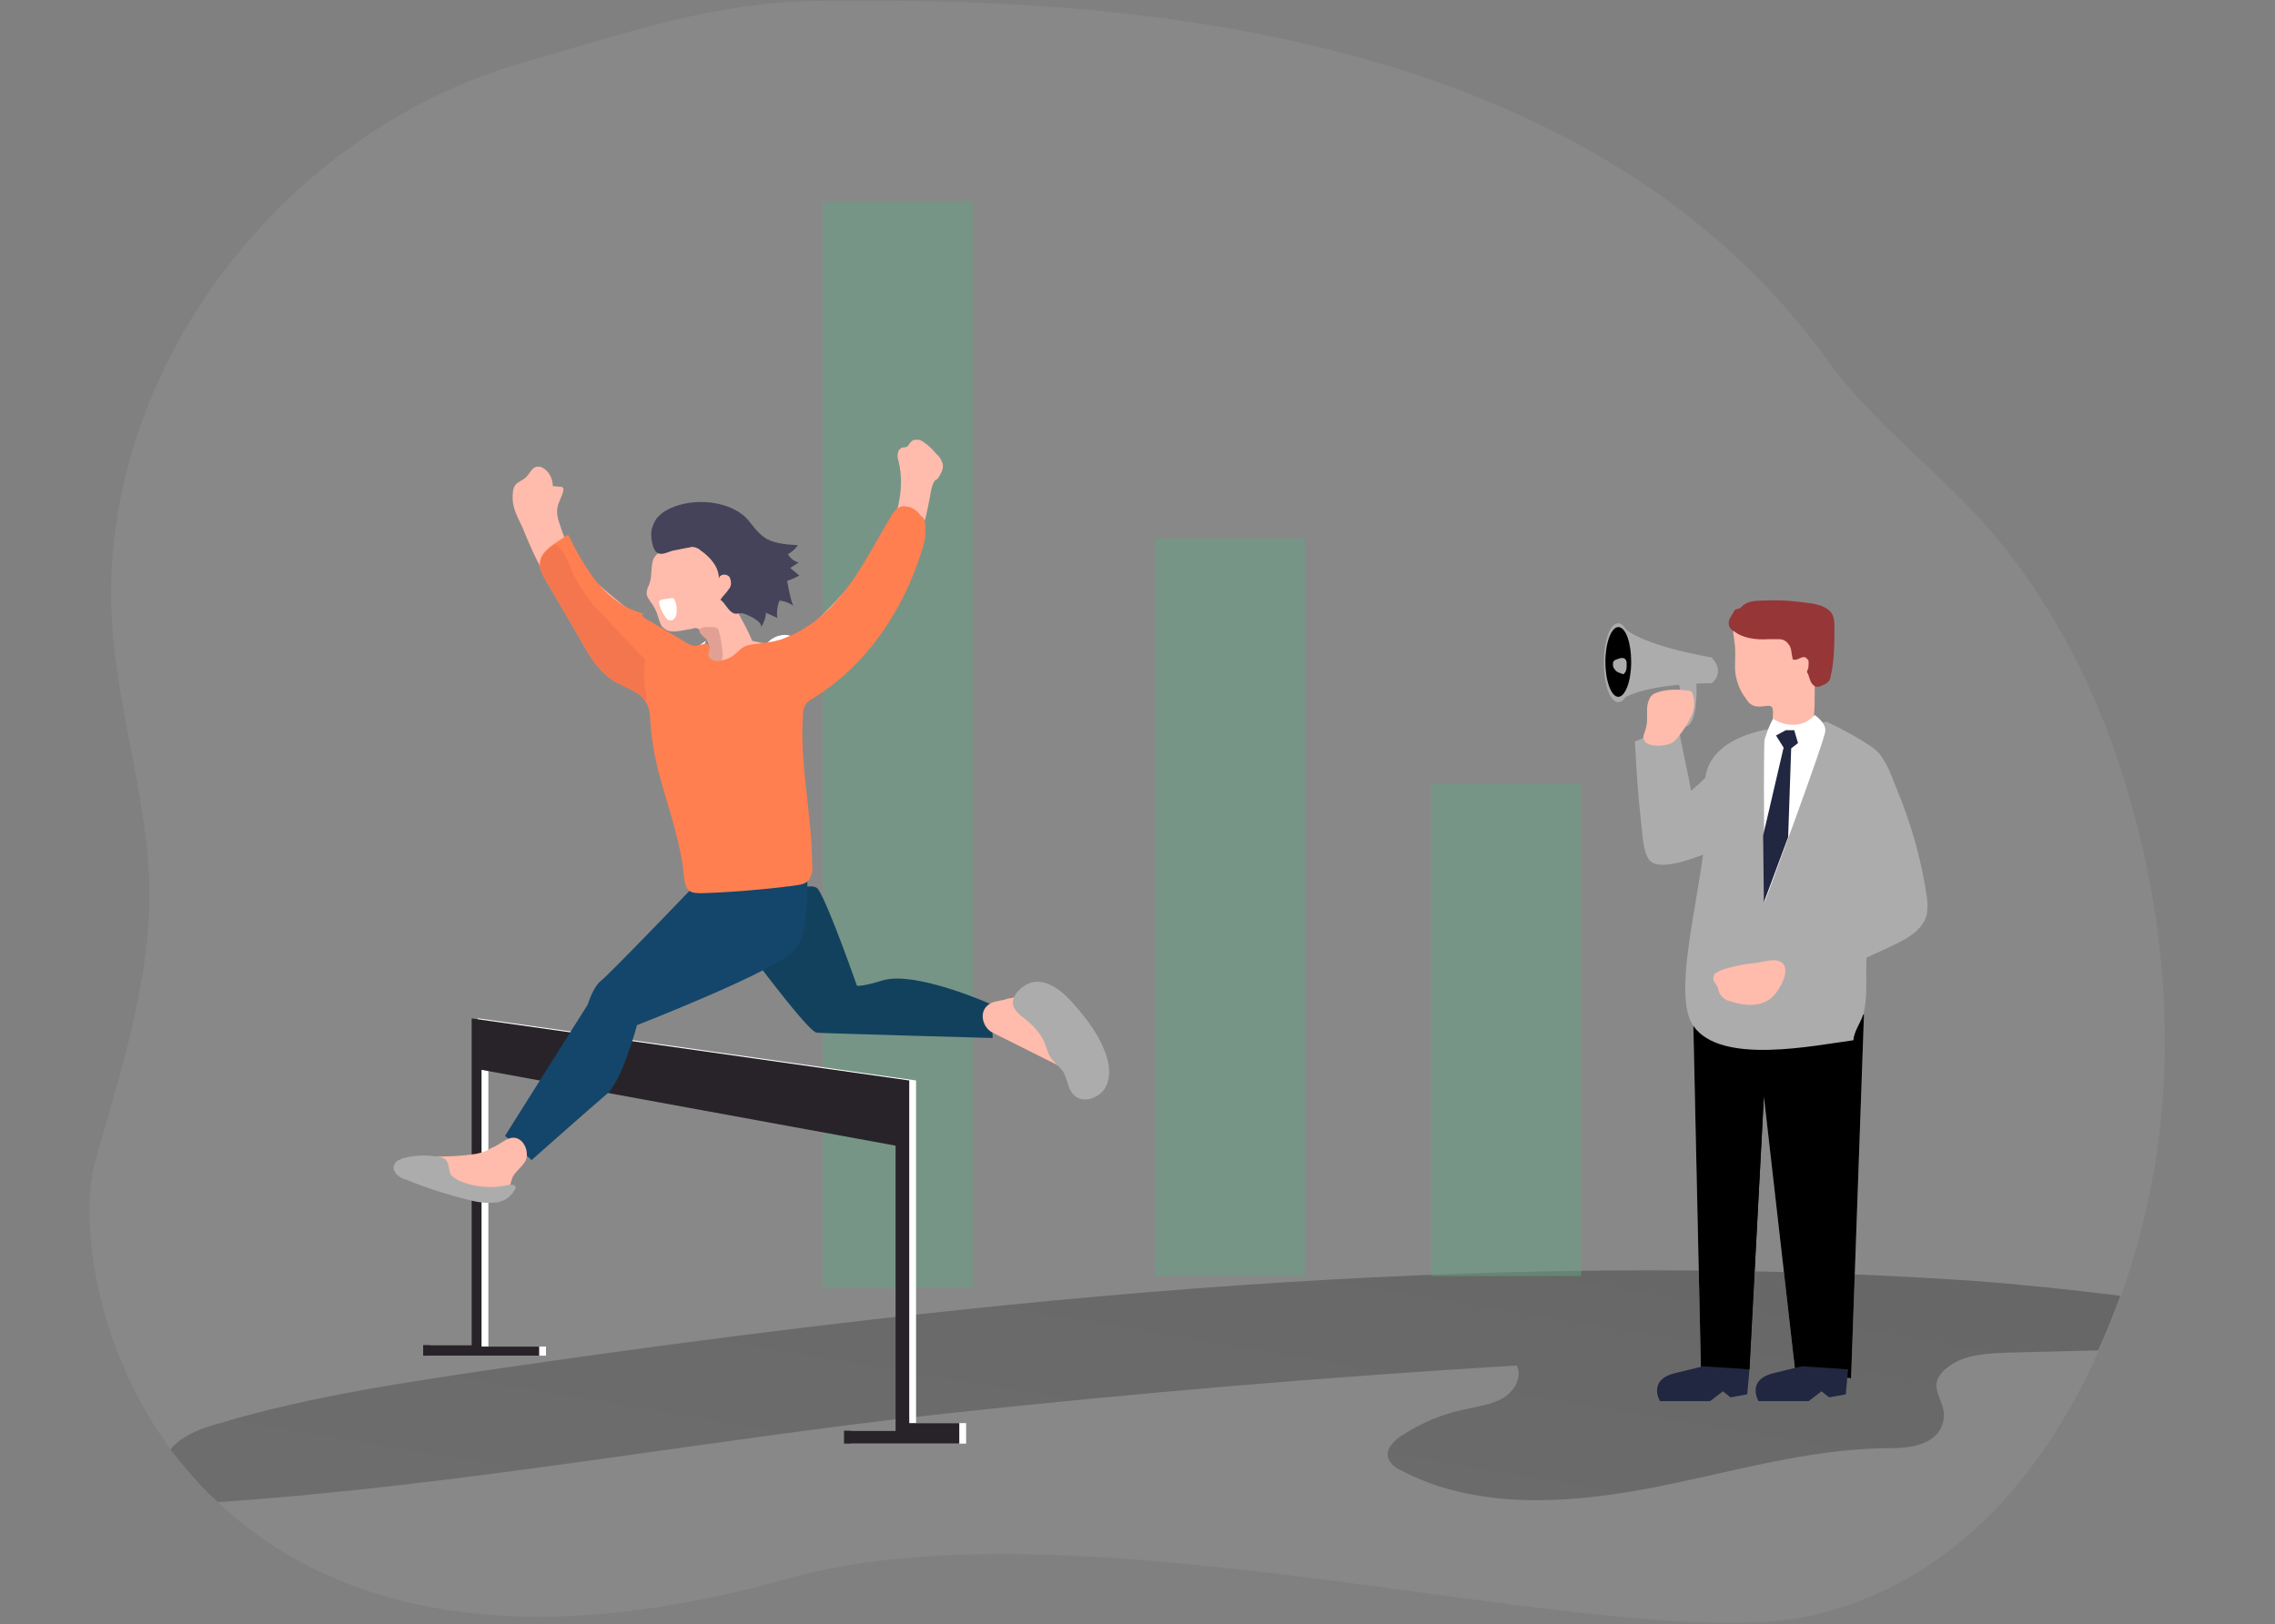 <?xml version="1.0" encoding="utf-8"?>
<!-- Generator: Adobe Illustrator 17.0.0, SVG Export Plug-In . SVG Version: 6.00 Build 0)  -->
<!DOCTYPE svg PUBLIC "-//W3C//DTD SVG 1.1//EN" "http://www.w3.org/Graphics/SVG/1.1/DTD/svg11.dtd">
<svg version="1.1" id="Слой_1" xmlns="http://www.w3.org/2000/svg" xmlns:xlink="http://www.w3.org/1999/xlink" x="0px" y="0px"
	 width="612px" height="437px" viewBox="0 177.5 612 437" enable-background="new 0 177.5 612 437" xml:space="preserve">
<rect x="0" y="177.5" width="612" height="437" fill="#808080" stroke="none"/>
<g>
	<g>
		<defs>
			<rect id="SVGID_1_" x="24.072" y="177.72" width="558.348" height="436.56"/>
		</defs>
		<clipPath id="SVGID_2_">
			<use xlink:href="#SVGID_1_"  overflow="visible"/>
		</clipPath>
		<g clip-path="url(#SVGID_2_)">
			<path opacity="0.18" fill="#ACACAC" enable-background="new    " d="M579.36,493.104c-2.04,11.22-4.896,22.236-8.772,33.048
				c-1.632,4.692-3.672,9.588-5.916,14.688c-12.852,28.764-35.496,60.588-74.868,70.788
				c-51.408,13.464-195.636-32.436-277.848-9.384c-77.52,21.828-125.256,5.916-153.204-20.4c-4.692-4.284-8.772-9.18-12.648-14.076
				C25.296,539.616,21.42,505.752,25.5,490.452c6.528-23.46,14.484-46.92,14.688-71.4c0.204-25.704-9.18-50.796-10.2-76.704
				c-2.652-65.28,45.492-129.336,110.976-148.104c27.948-7.956,51-16.32,80.376-16.524c59.568-0.408,200.532,0,270.096,96.492
				c12.444,17.34,30.396,30.192,44.268,46.308c18.564,21.828,30.804,47.94,38.148,75.072
				C582.624,427.416,584.868,460.872,579.36,493.104z"/>
			
				<linearGradient id="SVGID_3_" gradientUnits="userSpaceOnUse" x1="188.238" y1="525.87" x2="97.747" y2="1063.176" gradientTransform="matrix(2.04 0 0 2.04 7.82 -1022.8)">
				<stop  offset="0.01" style="stop-color:#000000"/>
				<stop  offset="0.08" style="stop-color:#000000;stop-opacity:0.69"/>
				<stop  offset="0.21" style="stop-color:#000000;stop-opacity:0.32"/>
				<stop  offset="1" style="stop-color:#000000;stop-opacity:0"/>
			</linearGradient>
			<path fill="url(#SVGID_3_)" d="M570.384,526.152c-1.632,4.692-3.672,9.588-5.916,14.688c-8.16,0.204-16.116,0.408-24.276,0.612
				c-5.304,0.204-11.016,0.408-15.3,3.264c-8.16,5.508-1.02,9.18-2.04,14.688c-1.02,6.324-7.752,7.752-14.28,7.752
				c-22.44,0-44.064,6.936-66.096,11.016c-22.032,4.08-46.104,5.304-65.688-5.1c-1.428-0.612-2.652-1.632-3.264-3.06
				c-1.02-2.448,1.428-4.896,3.672-6.324c5.1-3.264,10.608-5.712,16.728-6.936c3.468-0.816,7.14-1.224,10.404-3.06
				c3.06-1.836,5.304-5.712,3.672-8.772c-51,3.06-102,7.344-153,12.852c-65.484,7.14-130.152,19.38-195.84,23.868h-0.612
				c-4.692-4.284-8.772-9.18-12.648-14.076c0.204-0.408,0.612-0.816,0.816-1.02c3.264-3.264,7.956-4.896,12.444-6.12
				c25.296-7.548,51.612-11.22,77.724-15.096c129.948-18.768,261.528-32.028,393.108-23.256
				C543.864,523.092,557.124,524.52,570.384,526.152z"/>
			<path opacity="0.5" fill="#64A385" enable-background="new    " d="M261.732,231.576H221.34v292.536h40.392V231.576z"/>
			<path opacity="0.5" fill="#64A385" enable-background="new    " d="M351.084,322.356h-40.392v198.492h40.392V322.356z"/>
			<path opacity="0.5" fill="#64A385" enable-background="new    " d="M425.34,388.452h-40.392v132.396h40.392V388.452z"/>
			<path fill="#FFFFFF" d="M128.52,451.488l117.912,16.728v92.208h13.464v5.508h-31.008v-3.468h13.872V485.76l-111.384-20.4v74.46
				h15.504v2.448h-31.212v-2.856h12.852V451.488z"/>
			<path fill="#282328" d="M126.684,451.488l117.912,16.728v92.208h13.464v5.508h-31.008v-3.468h13.872V485.76l-111.384-20.4v74.46
				h15.504v2.448h-31.212v-2.856h13.056v-87.924H126.684z"/>
			<path fill="#ACACAC" d="M455.532,453.528l2.04,92.412h13.056l3.876-73.44l8.364,73.44l15.096,2.448l3.468-97.92L455.532,453.528z
				"/>
			
				<linearGradient id="SVGID_4_" gradientUnits="userSpaceOnUse" x1="-13140.256" y1="4294.939" x2="-18438.201" y2="5700.842" gradientTransform="matrix(2.04 0 0 2.04 7.82 -1022.8)">
				<stop  offset="0.01" style="stop-color:#000000"/>
				<stop  offset="0.08" style="stop-color:#000000;stop-opacity:0.69"/>
				<stop  offset="0.21" style="stop-color:#000000;stop-opacity:0.32"/>
				<stop  offset="1" style="stop-color:#000000;stop-opacity:0"/>
			</linearGradient>
			<path fill="url(#SVGID_4_)" d="M455.532,453.528l2.04,92.412h13.056l3.876-73.44l8.364,73.44l15.096,2.448l3.468-97.92
				L455.532,453.528z"/>
			
				<linearGradient id="SVGID_5_" gradientUnits="userSpaceOnUse" x1="-891.898" y1="624.497" x2="147.554" y2="735.62" gradientTransform="matrix(2.04 0 0 2.04 7.82 -1022.8)">
				<stop  offset="0.01" style="stop-color:#000000"/>
				<stop  offset="0.08" style="stop-color:#000000;stop-opacity:0.69"/>
				<stop  offset="0.21" style="stop-color:#000000;stop-opacity:0.32"/>
				<stop  offset="1" style="stop-color:#000000;stop-opacity:0"/>
			</linearGradient>
			<path fill="url(#SVGID_5_)" d="M488.784,544.512v-85.68l12.444-8.364l-4.284,95.472L488.784,544.512z"/>
			<path fill="#ACACAC" d="M439.824,377.028c0,0,0,0.204,0,0.408c0.408,7.14,0.816,14.076,1.632,21.216
				c0.408,3.06,0.408,7.344,2.04,9.996c2.448,3.876,13.26-0.612,16.728-2.04c5.1-2.244,9.792-5.304,14.484-8.364
				c0.408-0.204,0.612-0.408,1.02-0.816c0.204-0.408,0.204-0.612,0.204-1.02c0.408-7.344-2.244-14.688-7.344-20.196
				c-4.08,5.1-8.772,9.792-13.668,14.076l-0.612-3.264l-2.04-9.792c-0.612-2.856-0.204-4.896-3.468-3.672
				C445.74,374.376,442.68,375.804,439.824,377.028z"/>
			
				<linearGradient id="SVGID_6_" gradientUnits="userSpaceOnUse" x1="-16891.748" y1="9238.254" x2="-14453.327" y2="8020.44" gradientTransform="matrix(2.04 0 0 2.04 7.82 -1022.8)">
				<stop  offset="0.01" style="stop-color:#000000"/>
				<stop  offset="0.08" style="stop-color:#000000;stop-opacity:0.69"/>
				<stop  offset="0.21" style="stop-color:#000000;stop-opacity:0.32"/>
				<stop  offset="1" style="stop-color:#000000;stop-opacity:0"/>
			</linearGradient>
			<path fill="url(#SVGID_6_)" d="M439.824,377.436c0.204,5.712,0.612,11.628,1.224,17.34c0.408,4.692-0.204,16.524,7.14,15.708
				c5.916-0.612,10.812-4.284,16.32-5.916c2.04-0.612,4.08-1.02,5.916-2.04c2.448-1.632,4.284-4.08,5.1-6.936
				c0.816-2.856,1.02-5.712,1.02-8.568c-5.1,1.836-9.18,5.508-13.26,8.568c-2.652,2.244-5.916,4.08-9.18,5.304
				c-3.876,1.428-5.1,1.224-5.1-2.856c0.204-6.732-0.612-13.464-2.856-19.788c0-0.204-0.204-0.612-0.408-0.816
				c-0.408-0.204-0.612-0.204-1.02-0.204C443.088,377.232,441.456,377.232,439.824,377.436z"/>
			<path fill="#ACACAC" d="M491.436,371.724c3.468,1.632,6.936,3.468,10.2,5.508c6.936,4.284,5.712,6.324,4.488,13.668
				c-2.652,15.912-4.08,31.824-4.08,47.94c0,3.876,0.204,7.956-0.816,11.628c-0.816,2.448-2.448,4.488-2.652,6.936
				c-10.812,1.428-35.7,6.732-43.044-3.876c-7.14-10.2,5.712-46.308,3.264-62.424c-2.448-16.116,19.38-17.748,19.38-17.748
				L491.436,371.724z"/>
			<path fill="#FFBBAB" d="M466.752,356.016c-0.204,3.264,0.816,6.732,2.856,9.384c0.408,0.612,0.816,1.224,1.428,1.632
				c1.224,0.816,2.652,0.612,4.08,0.408c0.408,0,0.612,0,1.02,0c0.816,0.204,0.816,1.224,0.816,2.04l-0.204,3.672
				c0,0.408,0,1.02,0.204,1.428s0.612,0.612,1.02,0.612c1.428,0.408,2.856,0.612,4.488,0.204c1.428-0.408,2.856-1.02,3.876-2.04
				c0.612-0.408,1.02-1.02,1.224-1.632s0.408-1.224,0.408-1.836c0.408-3.468,0-7.14,0.408-10.608
				c0.204-2.856,0.816-5.916,0.204-8.772c-0.204-1.632-1.02-3.06-2.04-4.284c-1.02-1.224-2.448-2.244-3.876-2.856
				c-3.06-1.224-6.528-0.612-9.792,0.204c-1.632,0.408-3.06,0.816-4.488,1.428c-0.816,0.204-1.428,0.612-1.836,1.224
				c-0.612,1.224,0,2.856,0,3.876C466.956,352.14,466.752,354.18,466.752,356.016z"/>
			<path fill="#963637" d="M466.752,341.532c-0.408,0.612-0.816,1.428-1.224,2.04c-0.408,0.612-0.612,1.428-0.408,2.244
				c0.204,0.612,0.612,1.224,1.224,1.428c2.448,2.04,6.12,2.448,9.384,2.244c1.02,0,1.836,0,2.856,0c1.02,0,1.836,0.408,2.448,1.224
				c1.02,1.02,0.816,2.652,1.224,4.08c0,0,0,0.204,0.204,0.204h0.204c1.02,0.204,2.04-1.02,3.06-0.612
				c0.204,0.204,0.408,0.408,0.612,0.612s0.204,0.408,0.204,0.816c0,0.612,0,1.224-0.204,1.836
				c-0.204,0.204-0.204,0.408-0.204,0.612c0,0.204,0,0.408,0.204,0.408l0.612,1.836c0.204,0.612,0.612,1.224,1.224,1.632
				c0.816,0.408,1.632,0,2.448-0.408c0.612-0.204,1.02-0.612,1.428-1.02c0.204-0.408,0.408-0.816,0.408-1.224
				c1.02-4.284,1.02-8.772,1.02-13.26c0-1.02,0-2.04-0.408-3.06c-0.816-2.04-3.264-2.856-5.508-3.264
				c-4.08-0.612-8.16-1.02-12.24-0.816c-1.224,0-2.652,0-3.876,0.204c-1.224,0.204-2.448,0.816-3.264,1.836"/>
			<path fill="#FFFFFF" d="M488.172,369.888c0,0,3.06,2.04,2.856,4.284c0,2.244-16.32,46.104-16.32,46.104s-0.408-42.024,0-43.86
				c0.612-1.836,1.224-3.672,2.244-5.508C476.952,370.908,483.276,375.192,488.172,369.888z"/>
			<path fill="#212741" d="M482.664,373.968l1.02,3.468l-1.836,1.428l-0.816,23.868l-6.528,17.544l-0.204-17.952l5.508-23.664
				l-2.04-3.264l2.652-1.428H482.664L482.664,373.968z"/>
			<path fill="#ACACAC" d="M470.628,435.78c1.836,2.244,4.08,4.488,6.528,6.324c0.408,0.408,1.02,0.816,1.428,1.02
				c0.612,0.408,1.224,0.816,1.836,0.816c0.408,0,1.02-0.204,1.428-0.408c9.384-3.468,18.768-7.548,27.744-11.832
				c3.876-1.836,7.956-4.284,8.772-8.364c0.204-1.428,0.204-2.856,0-4.284c-1.428-10.2-4.284-19.992-8.16-29.376
				c-1.224-2.652-2.448-7.752-5.508-9.588l-0.408-0.204l-0.408-0.204c-4.08-1.428-7.548,2.448-8.568,5.712
				c-1.632,4.692-0.816,9.588,0.408,14.28c1.224,4.692,3.06,9.384,3.468,14.076c0.204,0.612,0,1.428-0.204,2.04
				c-0.408,0.612-1.02,1.224-1.632,1.428L470.628,435.78z"/>
			<path fill="#212741" d="M470.628,545.94l-0.612,6.732l-4.488,0.816l-2.04-1.632l-3.468,2.652h-13.464c0,0-3.468-5.712,4.08-7.548
				l7.548-1.836L470.628,545.94z"/>
			<path fill="#212741" d="M497.148,545.94l-0.612,6.732l-4.488,0.816l-2.04-1.632l-3.468,2.652h-13.464c0,0-3.468-5.712,4.08-7.548
				l7.548-1.836L497.148,545.94z"/>
			
				<linearGradient id="SVGID_7_" gradientUnits="userSpaceOnUse" x1="-2568.299" y1="829.273" x2="-2936.737" y2="839.745" gradientTransform="matrix(2.04 0 0 2.04 7.82 -1022.8)">
				<stop  offset="0.01" style="stop-color:#000000"/>
				<stop  offset="0.08" style="stop-color:#000000;stop-opacity:0.69"/>
				<stop  offset="0.21" style="stop-color:#000000;stop-opacity:0.32"/>
				<stop  offset="1" style="stop-color:#000000;stop-opacity:0"/>
			</linearGradient>
			<path fill="url(#SVGID_7_)" d="M474.504,472.5l-6.12-4.692L464.1,544.92l6.528,1.02L474.504,472.5z"/>
			<path fill="#FFBBAB" d="M463.896,438.228c-0.816,0.204-1.428,0.612-2.244,1.02c-0.408,0.204-0.612,0.612-0.612,1.02
				c-0.204,0.408-0.204,0.816,0,1.224c0.204,0.408,0.612,0.816,0.816,1.224c0.408,0.612,0.408,1.428,0.816,2.244
				c0.612,1.02,1.836,1.836,3.06,2.04c3.672,1.224,7.956,1.428,10.812-1.02c2.04-1.632,6.324-8.772,1.632-9.996
				c-1.632-0.408-4.08,0.408-5.916,0.612C469.608,436.8,466.752,437.412,463.896,438.228z"/>
			<path fill="#ACACAC" d="M460.428,354.384c0,0-20.196-3.264-24.276-8.772v20.196c0,0,4.692-4.284,24.276-4.488
				C460.428,361.524,464.304,358.464,460.428,354.384z"/>
			<path fill="#ACACAC" d="M435.336,366.42c2.244,0,3.876-4.692,3.876-10.608c0-5.916-1.836-10.608-3.876-10.608
				c-2.244,0-3.876,4.692-3.876,10.608S433.092,366.42,435.336,366.42z"/>
			
				<linearGradient id="SVGID_8_" gradientUnits="userSpaceOnUse" x1="1817.078" y1="715.743" x2="2058.912" y2="721.768" gradientTransform="matrix(2.04 0 0 2.04 7.82 -1022.8)">
				<stop  offset="0.01" style="stop-color:#000000"/>
				<stop  offset="0.08" style="stop-color:#000000;stop-opacity:0.69"/>
				<stop  offset="0.21" style="stop-color:#000000;stop-opacity:0.32"/>
				<stop  offset="1" style="stop-color:#000000;stop-opacity:0"/>
			</linearGradient>
			<path fill="url(#SVGID_8_)" d="M435.336,364.992c1.836,0,3.468-4.08,3.468-9.384c0-5.1-1.428-9.384-3.468-9.384
				c-1.836,0-3.468,4.08-3.468,9.384C431.868,360.912,433.5,364.992,435.336,364.992z"/>
			<path fill="#ACACAC" d="M456.348,361.32c0,0,0.612,10.404-2.652,11.628c-3.06,1.428-4.488-0.408-4.08-1.02
				c0.204-0.612,3.264-7.956,2.04-10.2C450.228,359.892,456.348,361.32,456.348,361.32z"/>
			<path fill="#FFBBAB" d="M443.088,370.908c0-1.836-0.204-3.672,0.612-5.304c0.204-0.612,0.612-1.02,1.224-1.428
				c0.408-0.204,1.02-0.408,1.632-0.612c2.448-0.612,5.1-0.612,7.752-0.204c0.204,0,0.408,0,0.612,0.204s0.408,0.408,0.408,0.612
				c0.612,1.836,0.612,3.876-0.204,5.712c-0.816,1.836-1.836,3.468-3.06,5.1c-0.612,0.816-1.224,1.632-2.04,2.244
				c-1.632,1.02-5.712,1.428-7.344,0c-0.204-0.204-0.408-0.612-0.612-1.02c0-0.408,0-0.816,0.204-1.224
				C442.884,373.356,443.088,372.132,443.088,370.908z"/>
			<path fill="#ACACAC" d="M434.724,354.996c-0.204,0-0.408,0.204-0.612,0.408c-0.204,0.204-0.204,0.408-0.204,0.816
				c0,0.408,0,0.612,0.204,1.02c0.204,0.204,0.408,0.612,0.612,0.816c0.612,0.408,1.224,0.612,1.836,0.816h0.204
				c0,0,0.204,0,0.204-0.204c0.408-0.408,0.612-1.02,0.612-1.836c0-0.408,0-0.816,0-1.224
				C437.172,353.976,435.744,354.588,434.724,354.996z"/>
			<path fill="#12415E" d="M196.248,426.6c0,0,20.808,28.56,23.46,28.764s47.328,1.428,47.328,1.428l-0.204-8.976
				c0,0-20.4-9.18-29.376-6.528c-5.916,1.836-6.936,1.428-6.936,1.428s-7.548-21.624-10.404-25.908
				C217.26,412.524,196.248,426.6,196.248,426.6z"/>
			<path fill="#13466A" d="M217.056,411.708c0,0,1.224,15.708-3.06,21.216s-42.636,20.4-42.636,20.4s-4.08,15.3-8.16,18.564
				c-4.08,3.468-20.196,17.748-20.196,17.748l-7.14-6.528l22.236-35.292c0,0,1.428-4.692,3.468-6.324
				c2.244-1.632,29.58-30.192,29.58-30.192L217.056,411.708z"/>
			<path fill="#FFBBAB" d="M202.164,349.896l6.732,1.428c2.244,0.408,4.896,1.02,6.12,2.856c1.224,1.632,1.02,4.08,0.816,6.12
				c-0.408,2.856-0.816,5.508-1.428,8.364c-0.816,3.672-1.632,7.344-2.04,11.016c-1.02,9.18,1.632,18.36,4.08,27.132
				c0.816,2.856-3.06,4.896-5.916,6.12c-5.508,2.04-11.424,2.856-17.34,2.244c-0.612,0-1.02-0.204-1.428-0.408
				c-0.612-0.612-1.02-1.224-1.02-2.04c-1.224-4.692-2.04-9.588-3.672-14.28c-0.816-2.448-1.632-4.692-2.856-6.936
				c-1.224-2.04-1.632-4.488-2.448-6.732c-0.816-1.836-1.836-3.468-2.448-5.304c-0.816-1.836-1.02-3.672-0.612-5.712
				c0.408-2.04,1.224-4.08,2.04-6.12c0.612-2.244,1.224-4.488,1.632-6.732c0.204-1.632,0.612-3.06,1.224-4.488
				c1.428-3.06,4.896-4.896,8.364-5.508C195.024,349.896,198.9,349.284,202.164,349.896z"/>
			<path fill="#FFBBAB" d="M159.936,333.78c-2.04-2.04-4.284-3.876-5.508-6.324c-1.836-3.06-3.06-6.324-4.08-9.588
				c-0.408-1.224-0.612-2.448-0.408-3.672c0.204-1.632,1.428-3.264,1.632-4.896c0-0.204,0-0.408-0.204-0.612l-0.204-0.204
				c-0.204,0-0.204,0-0.408,0l-2.04-0.204c0-1.428-0.612-3.06-1.632-4.08c-0.816-0.816-1.836-1.428-3.06-1.02
				c-1.02,0.408-1.632,1.836-2.448,2.652c-0.816,0.816-2.04,1.224-2.856,2.04c-0.816,1.02-0.816,2.448-0.816,3.876
				c0.204,3.672,2.04,5.916,3.264,9.18c1.428,3.468,2.856,6.732,4.692,9.996c3.672,6.528,8.16,12.444,13.26,17.748
				c2.856,2.856,5.916,5.508,8.976,8.16c3.468,2.652,16.728,13.668,20.808,9.588c5.304-5.508-0.204-12.24-5.1-14.892
				C175.44,346.428,167.28,340.512,159.936,333.78z"/>
			<path fill="#FFFFFF" d="M189.924,349.896c-1.428,3.468-2.856,6.936-4.284,10.404c-0.408,1.224-0.816,2.448-0.204,3.468
				c0.408,0.612,1.224,1.224,2.04,1.428c3.468,1.02,7.344-0.408,9.996-2.652c2.652-2.244,4.488-5.304,6.324-8.364
				c0.816-1.632,2.04-3.264,3.468-4.488c0.816-0.612,1.632-1.02,2.652-1.224c1.02-0.204,2.04-0.204,2.856,0.204
				c1.836,0.816,2.856,3.06,1.632,4.692c-0.204-1.428-2.244-2.04-3.672-1.428c-1.428,0.612-2.04,2.04-2.856,3.264
				c-0.816,1.836-1.632,3.468-2.244,5.304c-0.612,1.224-0.816,2.652-0.816,4.08c0,3.468,2.652,6.324,5.304,8.568
				c1.02,0.816,2.04,1.836,2.652,2.856c1.02,1.836,0.816,3.876,0.612,5.712c-0.408,8.16,1.224,16.116,3.264,24.072
				c0.408,1.428,0.816,3.264-0.204,4.488c-0.816,0.816-1.836,1.428-3.06,1.428c-5.304,1.224-10.812,0.816-16.32,1.836
				c-3.264,0.612-6.528,1.836-9.792,2.244c-0.408,0-1.02,0-1.224-0.204c-0.204-0.204-0.408-0.408-0.408-0.612
				c0-0.204-0.204-0.408-0.204-0.816c-0.816-8.976-1.02-18.156-4.488-26.724c-1.632-3.876-3.876-7.752-4.488-12.036
				c-0.204-0.816-0.204-1.836,0-2.652c0.204-0.816,0.612-1.632,1.224-2.448c2.652-4.692,4.284-9.792,4.692-15.096"/>
			<path opacity="0.1" fill="#020202" enable-background="new    " d="M211.344,388.656c0.204,1.428,0.204,3.264-1.02,4.284
				c-0.408,0.204-0.612,0.612-1.02,0.816c-0.612,0.816-0.204,1.836-0.204,2.652c0,1.836-1.02,3.264-1.836,5.1
				c-0.612,1.632-0.816,3.876,0.816,4.896c1.02,0.612,2.448,0.612,3.264,1.428c1.428,1.224,0.612,3.876,2.448,4.692
				c0.408,0.204,1.02,0,1.428-0.204c0.408-0.204,0.816-0.612,1.02-1.02c0.408-1.02,0.408-1.836,0.204-2.856
				c-0.816-10.2-1.836-20.4-2.856-30.6c0-0.612-0.204-1.02-0.408-1.632c-0.204-0.408-0.612-0.816-1.02-1.224
				c-0.816-0.816-2.04-2.448-3.264-2.652c-0.816,1.836,0.816,5.304,1.02,7.14C210.528,382.128,210.936,385.392,211.344,388.656z"/>
			<path fill="#FFBBAB" d="M174.624,334.8c-0.408,0.816-0.816,1.836-0.612,2.856c0.204,0.612,0.612,1.224,1.02,1.836
				c1.02,1.224,1.632,2.652,2.04,4.08c0.408,1.224,0.612,2.448,1.632,3.06c1.224,1.02,2.856,0.816,4.284,0.612
				c1.224-0.204,2.244-0.408,3.468-0.612c0.408-0.204,0.816-0.204,1.224,0c0.408,0.204,0.816,0.408,1.02,0.612
				c1.836,2.04,2.244,4.896,3.468,7.14c0.204,0.408,0.408,0.816,0.816,1.02c0.408,0.204,0.816,0.408,1.224,0.408
				c2.652,0.408,5.304,0,7.548-1.224c0.612-0.204,1.02-0.816,1.224-1.428s0.204-1.428-0.204-2.04
				c-0.612-1.836-1.428-3.468-2.244-5.1c-1.224-2.244-2.652-4.488-2.856-6.936c-0.204-2.244,0.408-4.488,0.408-6.528
				c-0.204-4.692-4.08-8.772-8.772-9.792c-4.08-0.816-7.956,0.408-11.22,2.856c-1.224,0.816-2.04,1.428-2.448,2.652
				C175.032,330.516,175.44,332.76,174.624,334.8z"/>
			<path fill="#45435A" d="M175.236,320.316c0.204-1.02,0.612-2.04,1.224-3.06c0.612-0.816,1.428-1.632,2.448-2.244
				c6.12-3.672,16.32-3.264,21.624,1.632c1.632,1.632,2.856,3.876,4.896,5.304c2.448,1.836,5.916,2.04,9.18,2.244
				c-0.612,1.02-1.632,1.836-2.652,2.448c0.612,1.02,1.632,1.836,2.856,2.244l-2.244,1.428l2.448,2.04
				c-1.02,0.612-2.04,1.02-3.264,1.428c0.408,2.244,0.816,4.692,1.632,6.732c-1.02-0.816-2.244-1.224-3.672-1.428
				c-0.612,1.428-0.816,3.06-0.612,4.692l-3.06-1.428c0,1.428-0.612,2.856-1.428,4.08c1.02-1.632-3.876-3.672-4.692-3.876
				c-1.224-0.204-2.04,0.408-2.856-0.204c-1.224-0.612-2.04-2.652-3.264-3.468c0.612-1.02,1.632-1.836,2.244-2.856
				c0.408-0.408,0.612-1.02,0.612-1.632s-0.204-1.224-0.408-1.632c-0.816-1.02-2.652-0.816-2.856,0.408
				c0-3.06-2.244-5.712-4.896-7.548c-0.408-0.408-0.816-0.612-1.428-0.816c-0.612-0.204-1.02-0.204-1.632,0
				c-1.428,0.204-2.856,0.612-4.284,0.816c-1.02,0.204-2.856,1.224-3.876,0.816C175.44,326.028,175.032,321.948,175.236,320.316z"/>
			<path fill="#FFBBAB" d="M277.236,444.348c0.816-0.204,1.632-0.204,2.244-0.204c0.612,0.204,1.224,0.816,1.632,1.224
				c4.488,4.896,8.772,9.792,12.852,14.892c0.816,0.816,1.224,1.632,1.632,2.652c0.612,2.244-1.02,4.284-2.448,5.916
				c-0.816,1.02-2.448,2.04-3.468,1.02c-0.612-0.612-0.204-1.632-0.408-2.448c-0.204-1.02-1.224-1.632-2.244-2.04l-19.992-9.996
				c-2.856-1.428-3.876-5.916-0.816-7.752c1.224-0.816,3.468-0.816,4.896-1.428C273.36,445.98,275.196,444.96,277.236,444.348z"/>
			<path fill="#E0A194" d="M191.556,346.224c0.408,0,0.816,0,1.224,0.204c0.408,0.204,0.612,0.612,0.612,1.02
				c0.612,1.836,0.816,3.876,1.02,5.916c0,0.612,0,1.02-0.204,1.632c0,0.204-0.204,0.408-0.408,0.612
				c-0.204,0.204-0.408,0.408-0.816,0.408c-0.612,0.204-1.224-0.204-1.836-0.408c-0.408,0-0.612,0-1.02,0.204
				c-0.408,0.204-0.612,0.408-0.816,0.612c-0.408,0.612-0.816,1.02-1.224,1.632c-0.816,1.428-1.632,2.652-2.652,4.08
				c0.204-2.856,1.02-5.712,2.244-8.16c0.204-0.816,0.816-1.428,1.428-1.836c0.612-0.204,1.224-0.408,1.428-0.816
				c0.612-0.816-0.204-1.632-1.02-2.244c-0.612-0.612-1.836-1.632-1.224-2.244C188.7,346.02,190.944,346.224,191.556,346.224z"/>
			<path fill="#FFBBAB" d="M234.396,327.864c1.428-2.04,2.856-4.08,4.08-6.12c3.264-5.916,4.896-13.464,3.264-19.992
				c-0.204-0.816-0.408-1.428-0.204-2.244c0-0.408,0.204-0.816,0.408-1.02c0.204-0.204,0.612-0.612,1.02-0.612s0.612,0,1.02-0.204
				c0.408-0.204,0.612-0.816,1.02-1.224c0.204-0.204,0.612-0.612,1.02-0.612c0.408,0,0.816,0,1.224,0
				c0.816,0.204,1.428,0.816,2.04,1.224c1.02,0.816,1.836,1.632,2.652,2.652c0.816,0.612,1.224,1.428,1.632,2.448
				c0.408,1.632-0.612,3.06-1.428,4.284c-1.428,0.204-1.836,4.08-2.04,5.1c-0.408,2.04-0.816,4.284-1.428,6.324
				c-1.02,4.284-2.448,8.364-4.284,12.24c-3.468,7.956-8.16,15.3-13.872,21.828c-2.856,3.264-13.872,16.32-18.564,13.056
				c-6.324-4.488-2.244-12.036,2.04-15.504C221.544,343.164,228.48,335.82,234.396,327.864z"/>
			<path fill="#FFFFFF" d="M178.296,338.88c0.816-0.204,1.632-0.408,2.448-0.408c0.204,0,0.204,0,0.408,0l0.204,0.204
				c0.612,1.224,0.816,2.448,0.612,3.876c0,0.612-0.204,1.02-0.612,1.428c-0.204,0.204-0.408,0.408-0.612,0.408s-0.612,0-0.816,0
				c-0.408-0.204-0.816-0.612-1.02-1.02c-0.816-1.224-1.428-2.448-1.632-3.876v-0.204l0.204-0.204
				c0.408-0.204,1.02-0.408,1.632-0.408"/>
			<path fill="#ACACAC" d="M173.4,342.756h-0.408C173.196,342.552,173.4,342.552,173.4,342.756z"/>
			<path fill="#FF7F50" d="M248.88,318.276c0.204,2.448,0,4.896-0.816,7.14c-4.896,15.912-14.688,31.008-29.376,39.984
				c-0.816,0.408-1.632,1.02-2.04,1.836c-0.408,0.612-0.612,1.428-0.612,2.244c-1.02,13.668,2.448,27.336,2.448,41.208
				c0.204,1.224-0.204,2.448-0.816,3.468c-0.816,1.224-2.448,1.428-4.08,1.632c-1.02,0.204-2.04,0.204-3.06,0.408
				c-7.344,0.816-14.484,1.428-21.828,1.632c-1.224,0-2.652,0-3.468-0.816c-0.816-0.816-1.02-2.244-1.224-3.468
				c-0.816-9.384-4.08-18.156-6.528-27.132c-1.224-4.488-2.04-8.976-2.448-13.464c-0.204-2.448,0-4.692-1.428-6.732
				c-0.408-0.612-0.816-1.224-1.428-1.632c-2.244-1.836-5.1-2.652-7.344-4.08c-3.876-2.448-6.324-6.528-8.568-10.608
				c-3.264-5.712-6.732-11.424-9.996-17.136c-2.448-4.284-0.408-6.732,2.856-8.976c1.224-0.816,2.448-1.632,3.672-2.448
				c2.244,4.488,4.692,8.976,7.956,13.056c3.264,3.876,7.344,6.936,12.24,8.16c0,0-0.204,0-0.204,0.204v0.204
				c0,0.408,0.408,0.612,0.612,0.816c3.672,2.244,7.344,4.284,11.016,6.528c0.612,0.408,1.428,0.816,2.448,1.02
				c1.02,0,3.876-1.428,4.08,0.204c0,0,0,0.204,0,0.408c-0.204,0.612-0.204,1.02-0.408,1.632c0,0.408,0.204,0.612,0.408,1.02
				c0.204,0.204,0.612,0.408,1.02,0.612c0.816,0.204,1.428,0.204,2.244,0c0.816-0.204,1.632-0.408,2.244-0.816
				c1.224-0.612,2.04-1.632,3.06-2.448c1.632-1.224,3.672-1.02,5.712-1.428c2.04-0.204,4.284-0.612,6.12-1.428
				c5.712-2.244,10.608-6.12,14.484-10.812c5.712-6.732,9.384-14.484,13.872-21.828c0.408-0.816,1.02-1.632,1.836-2.244
				c0.612-0.408,1.428-0.612,2.244-0.408c0.816,0,1.632,0.408,2.244,0.816c0.612,0.408,1.224,1.02,1.836,1.836
				C248.472,316.644,248.676,317.46,248.88,318.276z"/>
			<path fill="#ACACAC" d="M272.544,448.02c0.408,1.224,1.428,2.244,2.448,3.06c2.448,1.836,4.692,4.08,5.916,6.732
				c0.612,1.428,0.816,2.856,1.632,4.08c0.816,1.224,2.244,2.448,3.264,3.672c1.428,2.04,1.224,4.896,3.264,6.732
				c2.244,2.04,6.12,0.816,7.956-1.632c1.632-2.448,1.632-5.508,0.816-8.364c-1.632-5.712-5.508-10.812-9.588-15.3
				c-2.448-2.652-5.916-5.712-9.996-5.304C275.4,442.104,271.932,445.164,272.544,448.02z"/>
			<path fill="#F4764E" d="M173.808,366.216c-0.408-0.612-0.816-1.02-1.428-1.428c-2.244-1.836-5.1-2.652-7.344-4.08
				c-3.876-2.448-6.324-6.528-8.568-10.608c-3.264-5.712-6.732-11.424-9.996-17.136c-2.448-4.284-0.408-6.732,2.856-8.976
				c0.816,0.612,1.632,1.224,2.04,2.04c1.224,1.632,1.836,3.672,2.652,5.508c2.04,4.284,4.896,8.364,8.364,11.628
				c3.468,3.672,6.936,7.548,10.608,11.22c0.204,0.204,0.408,0.408,0.408,0.612c0.204,0.408,0.204,0.816,0,1.224
				c-0.204,1.836-0.204,3.468,0,5.304C173.4,362.748,174.42,365.604,173.808,366.216z"/>
			
				<linearGradient id="SVGID_9_" gradientUnits="userSpaceOnUse" x1="16670.455" y1="6900.657" x2="10447.228" y2="4563.761" gradientTransform="matrix(2.04 0 0 2.04 7.82 -1022.8)">
				<stop  offset="0.01" style="stop-color:#000000"/>
				<stop  offset="0.08" style="stop-color:#000000;stop-opacity:0.69"/>
				<stop  offset="0.21" style="stop-color:#000000;stop-opacity:0.32"/>
				<stop  offset="1" style="stop-color:#000000;stop-opacity:0"/>
			</linearGradient>
			<path fill="url(#SVGID_9_)" d="M248.88,318.276c0.204,2.448,0,4.896-0.816,7.14c-4.896,15.912-14.688,31.008-29.376,39.984
				c-0.816,0.408-1.632,1.02-2.04,1.836c-0.408,0.612-0.612,1.428-0.612,2.244c-1.02,13.668,2.448,27.336,2.448,41.208
				c0.204,1.224-0.204,2.448-0.816,3.468c-0.816,1.224-2.448,1.428-4.08,1.632c-1.02,0.204-2.04,0.204-3.06,0.408h-0.204
				c-0.816,0-1.836,0-2.448-0.408c-0.816-0.612-1.428-1.224-1.632-2.04c-2.04-4.692-2.448-9.996-3.672-15.096
				c-1.224-5.1-4.08-10.2-8.976-12.036c-1.224-0.204-2.244-0.816-3.264-1.428c-0.816-0.816-1.428-2.244-0.612-3.06
				c0.408-0.408,0.816-0.612,1.428-0.612c2.856-0.816,5.916-1.428,8.772-2.652s5.508-3.264,6.528-5.916
				c1.02-2.448,0.816-5.304,2.04-7.752c1.428-2.856,4.488-4.488,7.344-6.12c10.2-5.916,18.564-14.28,24.48-24.276
				c2.652-4.488,3.876-11.832,7.344-15.504C248.064,318.888,248.472,318.684,248.88,318.276z"/>
			<path fill="#FFBBAB" d="M126.276,488.208c-4.488,0.612-9.18,0.408-13.872,0.612c-0.816,0-1.632,0.204-2.244,0.612
				c-1.02,0.816-0.816,2.448,0,3.468c1.02,1.02,2.244,1.632,3.468,1.836l6.732,2.244c3.672,1.224,7.548,2.448,11.424,2.448
				c2.04,0,4.488-0.816,5.304-2.652c0.204-0.612,0.408-1.224,0.612-2.04c0.612-1.836,2.652-3.06,3.672-4.896
				c1.224-2.652-0.816-6.936-4.08-6.12c-1.632,0.408-3.264,2.04-5.1,2.652C130.356,487.596,128.316,488.004,126.276,488.208z"/>
			<path fill="#ACACAC" d="M116.892,488.616c1.02,0,2.244,0.204,3.06,1.02c1.02,1.02,0.612,2.856,1.428,4.08
				c0.408,0.408,1.02,0.816,1.632,1.224c4.284,2.04,9.18,2.448,13.668,1.428c0.816-0.204,1.836-0.204,2.04,0.612
				c0,0.204,0,0.408-0.204,0.612c-0.612,1.02-1.224,1.836-2.244,2.448c-1.02,0.612-2.04,1.02-3.06,1.02
				c-2.244,0.204-4.488,0-6.732-0.612c-5.916-1.428-11.628-3.264-17.136-5.508c-1.02-0.204-2.04-0.816-2.856-1.632
				c-0.204-0.408-0.408-0.816-0.612-1.224c0-0.408,0-0.816,0.204-1.224c0.204-0.408,0.408-0.816,0.816-1.02
				c0.408-0.204,0.816-0.408,1.224-0.612C110.976,488.412,114.036,488.208,116.892,488.616z"/>
			
				<linearGradient id="SVGID_10_" gradientUnits="userSpaceOnUse" x1="-6548.856" y1="-1543.591" x2="-3300.751" y2="-468.183" gradientTransform="matrix(2.04 0 0 2.04 7.82 -1022.8)">
				<stop  offset="0.01" style="stop-color:#000000"/>
				<stop  offset="0.08" style="stop-color:#000000;stop-opacity:0.69"/>
				<stop  offset="0.21" style="stop-color:#000000;stop-opacity:0.32"/>
				<stop  offset="1" style="stop-color:#000000;stop-opacity:0"/>
			</linearGradient>
			<path fill="url(#SVGID_10_)" d="M477.156,442.104c0.408,0.408,1.02,0.816,1.428,1.02c0.612,0.408,1.224,0.816,1.836,0.816
				c0.408,0,1.02-0.204,1.428-0.408c9.384-3.468,18.768-7.548,27.744-11.832c3.876-1.836,7.956-4.284,8.772-8.364
				c0.204-1.428,0.204-2.856,0-4.284c-1.428-10.2-4.284-19.992-8.16-29.376c-1.224-2.652-2.652-7.752-5.508-9.588l-0.408-0.204
				l-0.408-0.204c-1.836,0-3.672,0.408-5.304,1.428c-1.632,1.02-2.652,2.448-3.468,4.08c0,0,14.28,27.948,13.668,32.232
				c-0.612,4.284-30.804,17.952-30.804,17.952L477.156,442.104z"/>
		</g>
	</g>
</g>
</svg>
